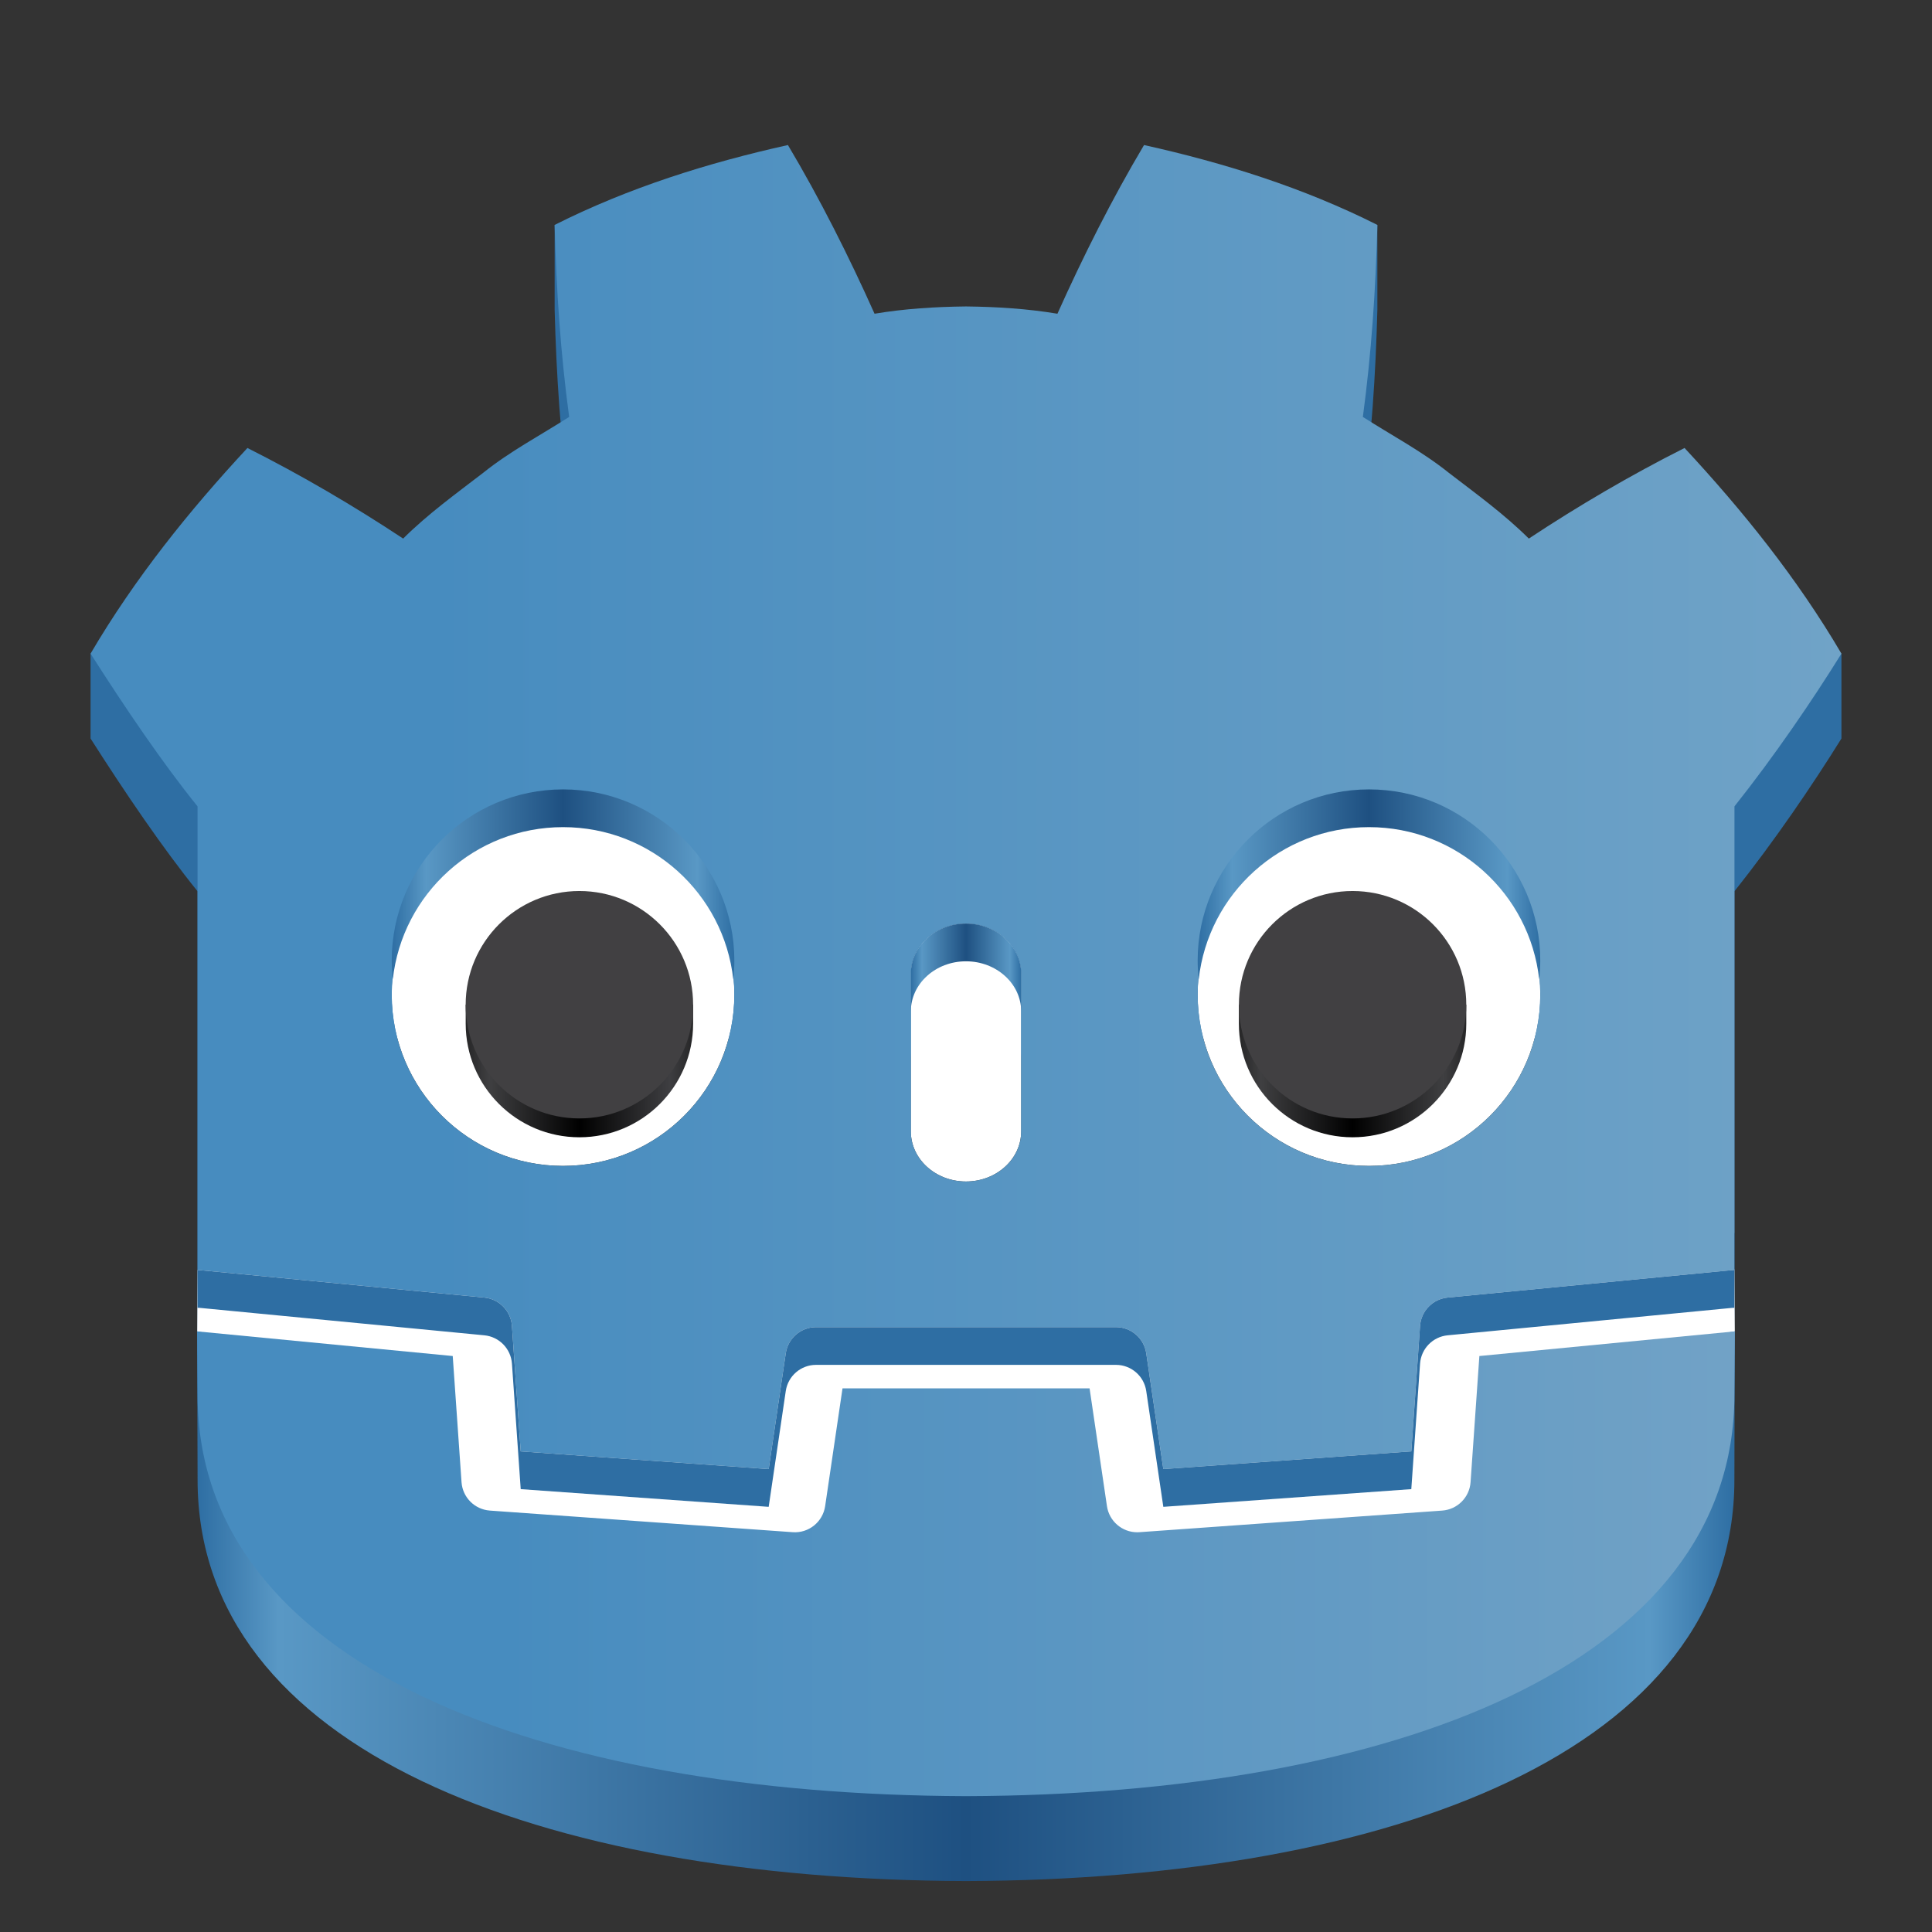 <?xml version="1.0" encoding="UTF-8" standalone="no"?>
<svg
   height="1024"
   width="1024"
   version="1.1"
   id="svg18"
   xmlns:xlink="http://www.w3.org/1999/xlink"
   xmlns="http://www.w3.org/2000/svg"
   xmlns:svg="http://www.w3.org/2000/svg">
  <rect width="100%" height="100%" fill="#333333" stroke="none"/>
  <defs
     id="defs22">
    <linearGradient
       id="linearGradient888">
      <stop
         style="stop-color:#478cbf;stop-opacity:1;"
         offset="0.2"
         id="stop884" />
      <stop
         style="stop-color:#71a2c6;stop-opacity:1;"
         offset="1"
         id="stop886" />
    </linearGradient>
    <linearGradient
       id="linearGradient877">
      <stop
         style="stop-color:#478cbf;stop-opacity:1;"
         offset="0.198"
         id="stop873" />
      <stop
         style="stop-color:#70a3c7;stop-opacity:1;"
         offset="1"
         id="stop875" />
    </linearGradient>
    <linearGradient
       id="linearGradient1151">
      <stop
         style="stop-color:#262627;stop-opacity:1;"
         offset="0"
         id="stop1147" />
      <stop
         style="stop-color:#3f3f41;stop-opacity:1;"
         offset="0.104"
         id="stop1159" />
      <stop
         style="stop-color:#000000;stop-opacity:1;"
         offset="0.5"
         id="stop1155" />
      <stop
         style="stop-color:#3e3e41;stop-opacity:1;"
         offset="0.897"
         id="stop1157" />
      <stop
         style="stop-color:#262627;stop-opacity:1;"
         offset="1"
         id="stop1149" />
    </linearGradient>
    <linearGradient
       id="linearGradient1076">
      <stop
         style="stop-color:#262627;stop-opacity:1;"
         offset="0"
         id="stop1072" />
      <stop
         style="stop-color:#3f3f41;stop-opacity:1;"
         offset="0.098"
         id="stop1084" />
      <stop
         style="stop-color:#000000;stop-opacity:1;"
         offset="0.5"
         id="stop1080" />
      <stop
         style="stop-color:#3f3f41;stop-opacity:1;"
         offset="0.899"
         id="stop1082" />
      <stop
         style="stop-color:#262627;stop-opacity:1;"
         offset="1"
         id="stop1074" />
    </linearGradient>
    <linearGradient
       id="linearGradient1062">
      <stop
         style="stop-color:#2e6ea3;stop-opacity:1;"
         offset="0"
         id="stop1058" />
      <stop
         style="stop-color:#5998c5;stop-opacity:1;"
         offset="0.101"
         id="stop1070" />
      <stop
         style="stop-color:#1e5081;stop-opacity:1;"
         offset="0.5"
         id="stop1066" />
      <stop
         style="stop-color:#5998c5;stop-opacity:1;"
         offset="0.897"
         id="stop1068" />
      <stop
         style="stop-color:#2e6ea3;stop-opacity:1;"
         offset="1"
         id="stop1060" />
    </linearGradient>
    <linearGradient
       id="linearGradient1048">
      <stop
         style="stop-color:#2e6ea3;stop-opacity:1;"
         offset="0"
         id="stop1044" />
      <stop
         style="stop-color:#5998c5;stop-opacity:1;"
         offset="0.101"
         id="stop1056" />
      <stop
         style="stop-color:#1e5081;stop-opacity:1;"
         offset="0.5"
         id="stop1052" />
      <stop
         style="stop-color:#5998c5;stop-opacity:1;"
         offset="0.904"
         id="stop1054" />
      <stop
         style="stop-color:#2e6ea3;stop-opacity:1;"
         offset="1"
         id="stop1046" />
    </linearGradient>
    <linearGradient
       id="linearGradient1034">
      <stop
         style="stop-color:#2e6ea3;stop-opacity:1;"
         offset="0"
         id="stop1030" />
      <stop
         style="stop-color:#5998c5;stop-opacity:1;"
         offset="0.1"
         id="stop1042" />
      <stop
         style="stop-color:#1e5081;stop-opacity:1;"
         offset="0.5"
         id="stop1038" />
      <stop
         style="stop-color:#5998c5;stop-opacity:1;"
         offset="0.892"
         id="stop1040" />
      <stop
         style="stop-color:#2e6ea3;stop-opacity:1;"
         offset="1"
         id="stop1032" />
    </linearGradient>
    <linearGradient
       id="linearGradient834">
      <stop
         style="stop-color:#2e6ea3;stop-opacity:1;"
         offset="0"
         id="stop830" />
      <stop
         style="stop-color:#5998c5;stop-opacity:1;"
         offset="0.053"
         id="stop840" />
      <stop
         style="stop-color:#1e5081;stop-opacity:1;"
         offset="0.5"
         id="stop838" />
      <stop
         style="stop-color:#5998c5;stop-opacity:1;"
         offset="0.945"
         id="stop842" />
      <stop
         style="stop-color:#2e6ea3;stop-opacity:1;"
         offset="1"
         id="stop832" />
    </linearGradient>
    <linearGradient
       xlink:href="#linearGradient834"
       id="linearGradient836"
       x1="104.474"
       y1="851.331"
       x2="919.476"
       y2="851.331"
       gradientUnits="userSpaceOnUse" />
    <linearGradient
       xlink:href="#linearGradient1034"
       id="linearGradient1036"
       x1="207.629"
       y1="486.743"
       x2="389.215"
       y2="486.743"
       gradientUnits="userSpaceOnUse"
       gradientTransform="translate(9e-5,-18)" />
    <linearGradient
       xlink:href="#linearGradient1048"
       id="linearGradient1050"
       x1="634.787"
       y1="486.743"
       x2="816.373"
       y2="486.743"
       gradientUnits="userSpaceOnUse"
       gradientTransform="translate(9e-5,-18)" />
    <linearGradient
       xlink:href="#linearGradient1062"
       id="linearGradient1064"
       x1="482.768"
       y1="512.788"
       x2="541.248"
       y2="512.788"
       gradientUnits="userSpaceOnUse" />
    <linearGradient
       xlink:href="#linearGradient1076"
       id="linearGradient1078"
       x1="656.624"
       y1="565.065"
       x2="777.165"
       y2="565.065"
       gradientUnits="userSpaceOnUse" />
    <linearGradient
       xlink:href="#linearGradient1151"
       id="linearGradient1153"
       x1="246.826"
       y1="565.065"
       x2="367.367"
       y2="565.065"
       gradientUnits="userSpaceOnUse" />
    <linearGradient
       xlink:href="#linearGradient877"
       id="linearGradient879"
       x1="-13.621"
       y1="-0.091"
       x2="209.316"
       y2="-0.091"
       gradientUnits="userSpaceOnUse"
       gradientTransform="matrix(4.163,0,0,-4.163,104.699,427.387)" />
    <linearGradient
       xlink:href="#linearGradient888"
       id="linearGradient890"
       x1="104.474"
       y1="828.83"
       x2="919.526"
       y2="828.83"
       gradientUnits="userSpaceOnUse" />
  </defs>
  <path
     id="path3176"
     style="display:inline;fill:#2e6ea3;fill-opacity:1;stroke-width:4.163"
     d="m 293.973,119.209 v 45 c 0.899,34.716 3.144,67.98 7.693,101.768 -15.268,9.782 -31.315,18.178 -45.576,29.629 -14.49,11.147 -29.29,21.812 -42.41,34.85 -165.68,15.973 0,0 -165.68,15.973 l 2e-6,45 c 18.493,29.029 38.33,58.206 56.699,80.959 v 197.783 25.121 22.861 c 0.45,0.004 0.898,0.021 1.344,0.062 l 150.67,14.527 c 7.892,0.762 14.077,7.114 14.627,15.023 l 4.646,66.51 131.43,9.379 9.055,-61.387 c 1.174,-7.959 8,-13.857 16.051,-13.857 h 158.961 c 8.046,0 14.873,5.899 16.047,13.857 l 9.055,61.387 131.434,-9.379 4.643,-66.51 c 0.554,-7.909 6.735,-14.258 14.627,-15.023 l 150.611,-14.527 c 0.445,-0.042 0.89,-0.058 1.34,-0.062 v -19.611 l 0.062,-0.02 V 472.387 C 940.517,445.678 960.608,416.215 976,391.428 v -45 c -165.689,-15.973 0,0 -165.689,-15.973 -13.116,-13.037 -27.89,-23.702 -42.4,-34.85 -14.257,-11.451 -30.323,-19.847 -45.563,-29.629 4.537,-33.788 6.78,-67.052 7.684,-101.768 v -45 c -16.933,28.46 -156.082,61.945 -169.568,92.074 -15.993,-2.672 -32.06,-3.662 -48.148,-3.854 v -0.025 c -0.112,0 -0.217,0.025 -0.312,0.025 -0.1,0 -0.205,-0.025 -0.305,-0.025 v 0.025 c -16.118,0.191 -32.171,1.181 -48.168,3.854 -13.479,-30.129 0,0 -169.557,-92.074 z m 4.443,362.189 c 50.151,0 90.799,40.618 90.799,90.752 0,50.168 -40.648,90.809 -90.799,90.809 -50.126,0 -90.787,-40.641 -90.787,-90.809 0,-50.134 40.661,-90.752 90.787,-90.752 z m 427.178,0 c 50.122,0 90.779,40.618 90.779,90.752 0,50.168 -40.657,90.809 -90.779,90.809 -50.159,0 -90.807,-40.641 -90.807,-90.809 0,-50.134 40.647,-90.752 90.807,-90.752 z m -213.6,53.109 c 16.143,0 29.254,11.908 29.254,26.561 v 83.59 c 0,14.665 -13.111,26.562 -29.254,26.562 -16.143,0 -29.227,-11.898 -29.227,-26.562 v -83.59 c 0,-14.652 13.084,-26.561 29.227,-26.561 z" />
  <path
     d="m 919.268,673.152 c 0,0 -1.353,-8.3 -2.144,-8.225 l -150.612,14.532 c -11.984,1.157 -21.292,10.715 -22.133,22.724 l -4.138,59.305 -116.52,8.313 -7.926,-53.748 c -1.765,-11.955 -12.205,-20.967 -24.289,-20.967 H 432.546 c -12.08,0 -22.52,9.012 -24.285,20.967 l -7.93,53.748 -116.52,-8.313 -4.138,-59.305 c -0.841,-12.013 -10.148,-21.571 -22.133,-22.728 L 106.855,664.927 c -0.778,-0.075 -1.349,8.234 -2.127,8.234 l -0.204,32.593 127.617,20.58 4.179,59.833 c 0.845,12.113 10.619,21.908 22.74,22.778 l 160.473,11.447 c 0.608,0.042 1.207,0.067 1.807,0.067 12.059,0 22.482,-9.016 24.247,-20.971 l 8.155,-55.304 H 570.316 l 8.155,55.304 c 1.761,11.951 12.196,20.967 24.272,20.967 0.591,0 1.182,-0.021 1.761,-0.062 l 160.494,-11.447 c 12.117,-0.87 21.895,-10.665 22.74,-22.778 l 4.175,-59.833 127.563,-20.672 z"
     fill="#ffffff"
     id="path2"
     style="display:inline;stroke-width:4.163" />
  <path
     d="m 784.095,763.723 -4.666,66.864 c -0.562,8.059 -6.972,14.473 -15.031,15.052 l -160.489,11.451 c -0.391,0.029 -0.783,0.042 -1.17,0.042 -7.976,0 -14.856,-5.853 -16.034,-13.861 l -9.204,-62.414 H 446.549 l -9.204,62.414 c -1.236,8.4 -8.746,14.44 -17.204,13.82 L 259.652,845.639 c -8.059,-0.579 -14.469,-6.993 -15.031,-15.052 l -4.666,-66.864 -135.481,-58.062 c 0.062,14.561 0.25,75.512 0.25,78.688 0,143.086 181.511,211.86 407.024,212.651 h 0.275 0.279 c 225.514,-0.791 406.962,-69.566 406.962,-212.651 0,-3.234 0.146,-64.118 0.212,-78.687 z"
     fill="#478cbf"
     id="path1098"
     style="display:inline;fill:url(#linearGradient836);fill-opacity:1;stroke-width:4.163" />
  <path
     d="m 784.095,718.723 -4.666,66.864 c -0.562,8.059 -6.972,14.473 -15.031,15.052 l -160.489,11.451 c -0.391,0.029 -0.783,0.042 -1.17,0.042 -7.976,0 -14.856,-5.853 -16.034,-13.861 L 577.501,735.856 H 446.549 l -9.204,62.414 c -1.236,8.4 -8.746,14.44 -17.204,13.82 L 259.652,800.639 c -8.059,-0.579 -14.469,-6.993 -15.031,-15.052 l -4.666,-66.864 -135.481,-13.062 c 0.062,14.561 0.25,30.512 0.25,33.688 0,143.086 181.511,211.86 407.024,212.651 h 0.275 0.279 c 225.514,-0.791 406.962,-69.566 406.962,-212.651 0,-3.234 0.196,-19.119 0.262,-33.688 z"
     fill="#478cbf"
     id="path6"
     style="display:inline;fill:url(#linearGradient890);fill-opacity:1;stroke-width:4.163" />
  <path
     d="m 511.985,626.22 c -16.143,0 -29.226,-11.897 -29.226,-26.562 v -83.589 c 0,-14.652 13.083,-26.562 29.226,-26.562 16.143,0 29.255,11.909 29.255,26.562 v 83.589 c 0,14.665 -13.112,26.562 -29.255,26.562"
     fill="#ffffff"
     id="path12"
     style="display:inline;stroke-width:4.163" />
  <g
     id="g243"
     style="display:inline">
    <path
       d="m 0,0 c 0,-12.052 -9.765,-21.815 -21.813,-21.815 -12.042,0 -21.81,9.763 -21.81,21.815 0,12.044 9.768,21.802 21.81,21.802 C -9.765,21.802 0,12.044 0,0"
       fill="#ffffff"
       transform="matrix(4.163,0,0,-4.163,389.215,527.151)"
       id="path8"
       style="display:inline" />
    <path
       d="m 367.367,542.537 c 0,33.276 -26.97,60.245 -60.27,60.245 -33.284,0 -60.27,-26.97 -60.27,-60.245 v -10 h 120.541 c 0,10 0,-23.276 0,10"
       fill="#414042"
       id="path10"
       style="display:inline;fill:url(#linearGradient1153);fill-opacity:1;stroke-width:4.163" />
    <path
       d="m 0,0 c 0,-7.994 -6.479,-14.473 -14.479,-14.473 -7.996,0 -14.479,6.479 -14.479,14.473 0,7.994 6.483,14.479 14.479,14.479 C -6.479,14.479 0,7.994 0,0"
       fill="#414042"
       transform="matrix(4.163,0,0,-4.163,367.367,532.537)"
       id="path1134"
       style="display:inline" />
  </g>
  <g
     id="g247"
     style="display:inline">
    <path
       d="m 0,0 c 0,-12.052 9.765,-21.815 21.815,-21.815 12.041,0 21.808,9.763 21.808,21.815 0,12.044 -9.767,21.802 -21.808,21.802 C 9.765,21.802 0,12.044 0,0"
       fill="#ffffff"
       transform="matrix(4.163,0,0,-4.163,634.787,527.151)"
       id="path14"
       style="display:inline" />
    <path
       d="m 777.165,542.537 c 0,33.276 -26.97,60.245 -60.27,60.245 -33.284,0 -60.27,-26.97 -60.27,-60.245 V 532.537 H 777.165 c 0,10 0,-23.276 0,10"
       fill="#414042"
       id="path3279"
       style="display:inline;fill:url(#linearGradient1078);fill-opacity:1;stroke-width:4.163" />
    <path
       d="m 0,0 c 0,-7.994 6.477,-14.473 14.471,-14.473 8.002,0 14.479,6.479 14.479,14.473 0,7.994 -6.477,14.479 -14.479,14.479 C 6.477,14.479 0,7.994 0,0"
       fill="#414042"
       transform="matrix(4.163,0,0,-4.163,656.641,532.537)"
       id="path1136"
       style="display:inline" />
  </g>
  <path
     id="path250"
     style="display:inline;fill:url(#linearGradient879);fill-opacity:1;stroke-width:4.163"
     d="m 417.615,76.875 c -42.392,9.424 -84.327,22.545 -123.643,42.334 0.899,34.716 3.144,67.98 7.693,101.768 -15.268,9.782 -31.315,18.178 -45.576,29.629 -14.49,11.147 -29.29,21.812 -42.41,34.85 C 187.468,268.118 159.725,251.825 131.145,237.443 100.337,270.598 71.531,306.384 48,346.428 c 18.493,29.029 38.33,58.206 56.699,80.959 v 197.783 25.121 22.861 c 0.45,0.004 0.898,0.021 1.344,0.062 l 150.67,14.527 c 7.892,0.762 14.077,7.114 14.627,15.023 l 4.646,66.51 131.43,9.379 9.055,-61.387 c 1.174,-7.959 8,-13.857 16.051,-13.857 h 158.961 c 8.046,0 14.873,5.899 16.047,13.857 l 9.055,61.387 131.434,-9.379 4.643,-66.51 c 0.554,-7.909 6.735,-14.258 14.627,-15.023 l 150.611,-14.527 c 0.445,-0.042 0.89,-0.058 1.34,-0.062 v -19.611 l 0.062,-0.02 V 427.387 C 940.517,400.678 960.608,371.215 976,346.428 952.477,306.384 923.655,270.598 892.848,237.443 c -28.572,14.382 -56.325,30.674 -82.537,48.012 -13.116,-13.037 -27.89,-23.702 -42.4,-34.85 -14.257,-11.451 -30.323,-19.847 -45.563,-29.629 4.537,-33.788 6.78,-67.052 7.684,-101.768 -39.32,-19.789 -81.249,-32.91 -123.662,-42.334 -16.933,28.46 -32.419,59.279 -45.906,89.408 -15.993,-2.672 -32.06,-3.662 -48.148,-3.854 v -0.025 c -0.112,0 -0.217,0.025 -0.312,0.025 -0.1,0 -0.205,-0.025 -0.305,-0.025 v 0.025 c -16.118,0.191 -32.171,1.181 -48.168,3.854 -13.479,-30.129 -28.956,-60.949 -45.914,-89.408 z M 298.416,436.398 c 50.151,0 90.799,40.618 90.799,90.752 0,50.168 -40.648,90.809 -90.799,90.809 -50.126,0 -90.787,-40.641 -90.787,-90.809 0,-50.134 40.661,-90.752 90.787,-90.752 z m 427.178,0 c 50.122,0 90.779,40.618 90.779,90.752 0,50.168 -40.657,90.809 -90.779,90.809 -50.159,0 -90.807,-40.641 -90.807,-90.809 0,-50.134 40.647,-90.752 90.807,-90.752 z m -213.6,53.109 c 16.143,0 29.254,11.908 29.254,26.561 v 83.59 c 0,14.665 -13.111,26.562 -29.254,26.562 -16.143,0 -29.227,-11.898 -29.227,-26.562 v -83.59 c 0,-14.652 13.084,-26.561 29.227,-26.561 z" />
  <path
     id="path247"
     style="display:inline;fill:#2e6ea3;fill-opacity:1;stroke-width:4.163"
     d="m 919.301,653.521 -0.062,0.019 v 19.611 c -0.45,0.004 -0.894,0.021 -1.34,0.062 l -150.611,14.527 c -7.892,0.766 -14.073,7.115 -14.627,15.023 l -4.643,66.51 -131.434,9.379 -9.055,-61.387 c -1.174,-7.959 -8.001,-13.857 -16.047,-13.857 H 432.521 c -8.05,0 -14.877,5.899 -16.051,13.857 l -9.055,61.387 -131.43,-9.379 -4.646,-66.51 c -0.549,-7.909 -6.735,-14.262 -14.627,-15.023 L 106.043,673.215 c -0.445,-0.042 -0.894,-0.058 -1.344,-0.062 v 20 c 0.45,0.004 0.898,0.021 1.344,0.062 l 150.67,14.527 c 7.892,0.762 14.077,7.114 14.627,15.023 l 4.646,66.51 131.43,9.379 9.055,-61.387 c 1.174,-7.959 8,-13.857 16.051,-13.857 h 158.961 c 8.046,0 14.873,5.899 16.047,13.857 l 9.055,61.387 131.434,-9.379 4.643,-66.51 c 0.554,-7.909 6.735,-14.258 14.627,-15.023 l 150.611,-14.527 c 0.445,-0.042 0.89,-0.058 1.34,-0.062 v -19.611 l 0.062,-0.019 z" />
  <path
     id="path1024"
     style="display:inline;fill:url(#linearGradient1064);fill-opacity:1;stroke-width:4.163"
     d="m 511.994,489.508 c -16.143,0 -29.227,11.908 -29.227,26.561 v 20 c 0,-14.652 13.084,-26.561 29.227,-26.561 16.143,0 29.254,11.908 29.254,26.561 v -20 c 0,-14.652 -13.111,-26.561 -29.254,-26.561 z" />
  <path
     id="path1026"
     style="display:inline;fill:url(#linearGradient1050);fill-opacity:1;stroke-width:4.163"
     d="m 725.594,418.398 c -50.159,0 -90.807,40.618 -90.807,90.752 0,3.362 0.213,6.671 0.568,9.938 5.01,-45.394 43.483,-80.689 90.238,-80.689 46.72,0 85.2,35.296 90.211,80.689 0.356,-3.267 0.568,-6.576 0.568,-9.938 0,-50.134 -40.658,-90.752 -90.779,-90.752 z" />
  <path
     id="path1028"
     style="display:inline;fill:url(#linearGradient1036);fill-opacity:1;stroke-width:4.163"
     d="m 298.416,418.398 c -50.126,0 -90.787,40.618 -90.787,90.752 0,3.362 0.213,6.671 0.568,9.938 5.011,-45.394 43.495,-80.689 90.219,-80.689 46.747,0 85.221,35.296 90.23,80.689 0.356,-3.267 0.568,-6.576 0.568,-9.938 0,-50.134 -40.648,-90.752 -90.799,-90.752 z" />
</svg>

